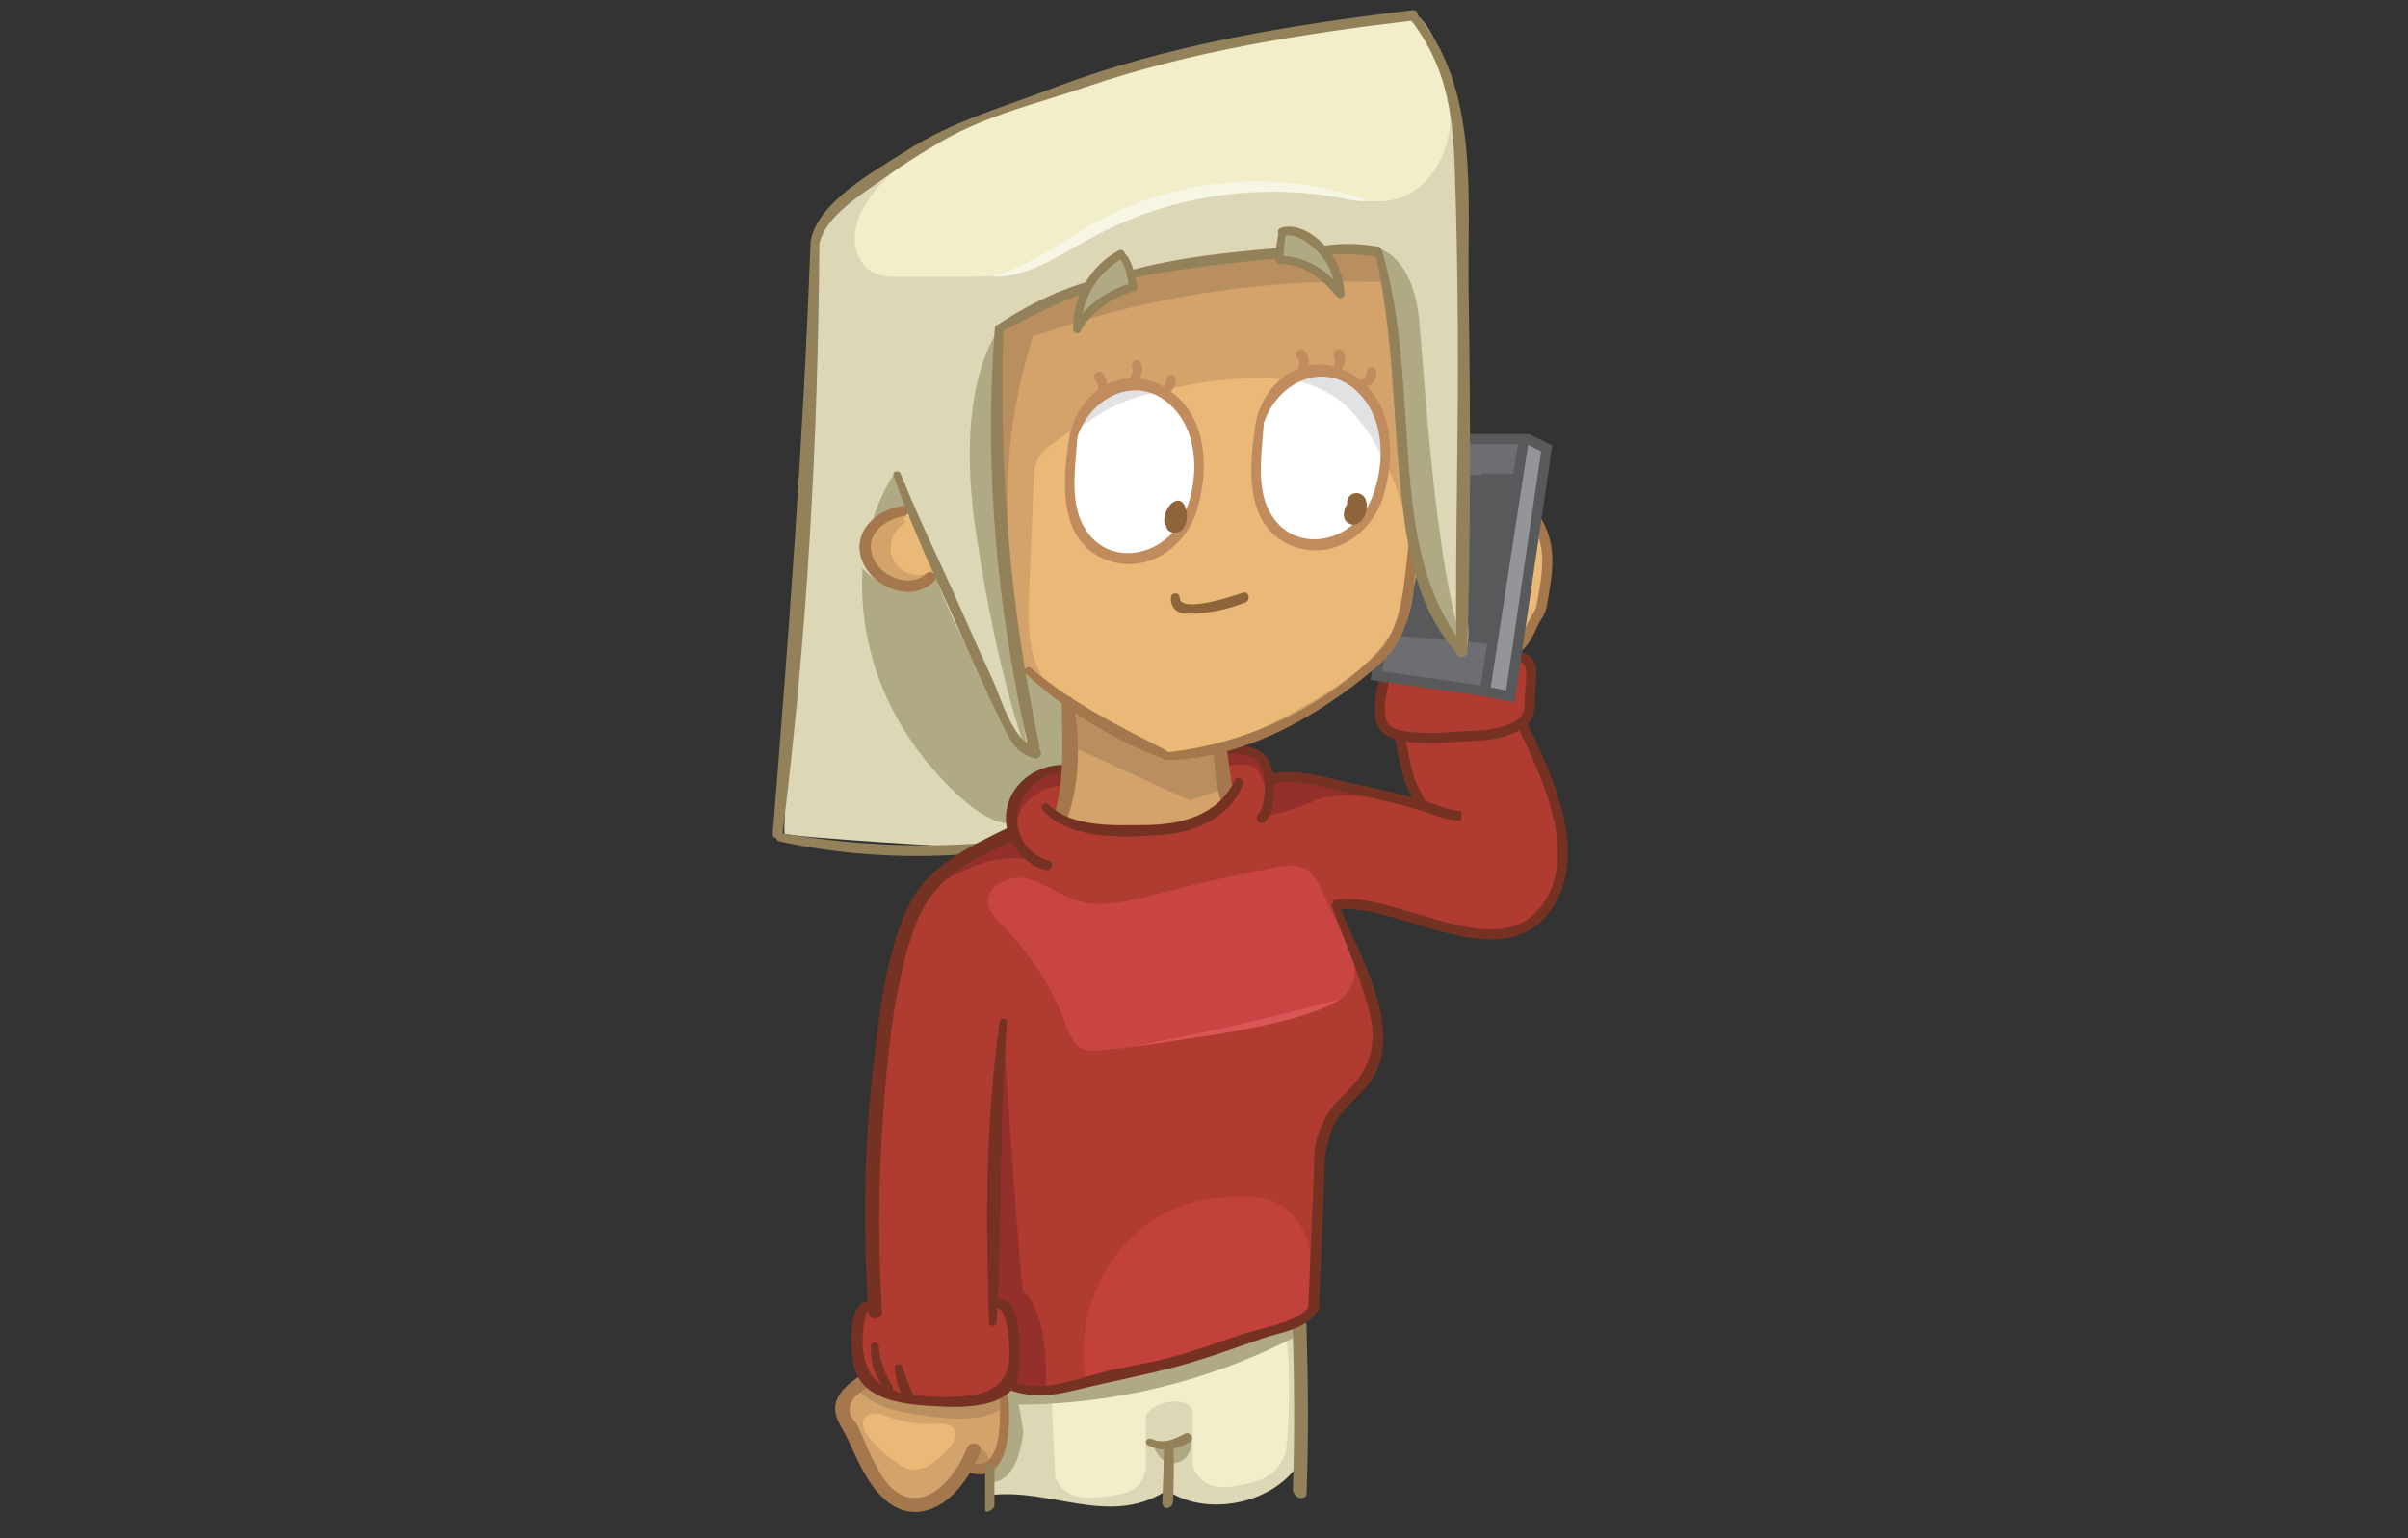 <?xml version="1.0" encoding="utf-8"?>
<!-- Generator: Adobe Illustrator 15.1.0, SVG Export Plug-In . SVG Version: 6.00 Build 0)  -->
<!DOCTYPE svg PUBLIC "-//W3C//DTD SVG 1.1//EN" "http://www.w3.org/Graphics/SVG/1.1/DTD/svg11.dtd">
<svg version="1.1" xmlns="http://www.w3.org/2000/svg" xmlns:xlink="http://www.w3.org/1999/xlink" x="0px" y="0px"
	 width="237.528px" height="151.75px" viewBox="0 0 237.528 151.75" enable-background="new 0 0 237.528 151.75"
	 xml:space="preserve">
<rect x="0" y="0" width="237.528" height="151.75" fill="#333333" stroke="none"/>
<g id="Layer_5">
	<path fill="#EAB978" d="M151.788,51.77c0,0,2.366,6.453-1.807,11.266L151.788,51.77z"/>
	<path fill="none" stroke="#A5774C" stroke-miterlimit="10" d="M151.482,51.24c1.704,2.686,1.14,5.406,0.627,8.33
		c-0.183,1.045-0.452,1.02-0.895,1.982c-0.321,0.699-0.972,2.16-1.732,2.438"/>
	<polygon fill="#6D6E71" points="147.856,43.326 150.315,43.326 146.481,68.035 135.93,66.682 139.465,43.994 	"/>
	<path fill="#939598" d="M150.315,43.326c0.385,0,2.25,0.898,2.25,0.898l-3.584,24.498l-2.5-0.688L150.315,43.326z"/>
	<path fill="#58595B" d="M146.481,46.857h3.5l-2.875,16.52c0,0-9.199-1.033-9.193-1.156s2.756-15.363,2.756-15.363H146.481z"/>
	<path fill="#AF3B31" d="M150.129,71.461c0,0,0.779-2.471,1.09-5.176c0.07-0.619-0.492-1.205-1.43-1.678
		c-0.146,1.158-0.299,2.314-0.498,3.465c-0.083,0.482-0.693,0.793-1.139,0.646c-1.955-0.637-3.908-0.756-5.918-1.082
		c-1.732-0.281-3.579-1.234-5.34-0.75c-0.025,0.006-0.047,0-0.07,0.004c-2.867,5.246,1.186,5.641,1.186,5.641l2.221,6.879
		c-6.916-2.918-15-2.5-15-2.5s3.334,12.75,8.457,12.584c5.122-0.168,6.543,2.25,13.418,2.686s6.757-5.504,7.048-8.854
		C154.446,79.977,150.129,71.461,150.129,71.461z"/>
</g>
<g id="Layer_4">
	<path fill="none" stroke="#753222" stroke-miterlimit="10" d="M136.543,67.035c-0.281,1.248-0.64,2.723-0.327,3.953
		c0.292,1.148,1.312,1.512,2.458,1.668c1.45,0.197,3.117,0.203,4.572,0.064c1.618-0.154,3.352-0.049,4.922-0.512
		c0.73-0.217,1.78-0.623,2.266-1.221c0.527-0.65,0.455-1.674,0.484-2.48c0.047-1.281,0.707-3.828-1.375-3.66"/>
	<polyline fill="none" stroke="#58595B" stroke-miterlimit="10" points="136.155,64.402 135.774,66.66 146.481,68.186 
		150.315,43.326 145.004,43.326 	"/>
	<polyline fill="none" stroke="#58595B" stroke-miterlimit="10" points="150.7,43.326 152.565,44.225 148.981,68.723 
		146.481,68.186 	"/>
	<line fill="none" stroke="#58595B" stroke-miterlimit="10" x1="137.913" y1="62.219" x2="147.106" y2="63.035"/>
	<line fill="none" stroke="#58595B" stroke-miterlimit="10" x1="146.186" y1="47.221" x2="149.738" y2="47.221"/>
</g>
<g id="Layer_3">
	<g>
		<path fill="#DCD7B6" d="M114.86,147.186c0.308-0.189,0.598-0.064,0.762,0.162c0.006,0.004,0.012,0.002,0.018,0.006
			c4.01,2.291,10.36,0.795,12.669-3.281c0.061-0.109,0.143-0.176,0.229-0.223c0.199-4.84,0.245-10.518-0.387-13.629
			c-1.246-6.133-29.295,7.322-29.295,7.322s-1.628,4.701-1.43,9.129c0.012,0.273,0.023,0.572,0.034,0.891
			c0.041-0.014,0.077-0.037,0.124-0.043C103.513,146.725,109.298,150.623,114.86,147.186z"/>
		<path fill="#F2EEC9" d="M117.516,138.947c0.052,0.09,0.098,0.191,0.144,0.293c-0.002,1.809-0.005,3.621-0.007,5.432
			c0.595,1.539,1.867,2.225,3.674,2.006c1.159-0.141,2.519-0.383,3.551-0.961c1.146-0.643,1.694-1.555,1.988-2.592
			c0.362-3.654,0.389-7.34,0.077-11l-8.021,2.949c0-0.002-0.001-0.002-0.002-0.002c-0.223-0.193-0.56-0.141-0.848-0.076
			c-1.116,0.252-2.23,0.508-3.343,0.771c-1.18,0.279-2.371,0.57-3.453,1.115c-0.228,0.115-0.459,0.254-0.65,0.424l-6.909,0.264
			c0.118,2.756,0.254,5.512,0.384,8.268c0.848,1.764,2.387,2.107,4.681,1.846c1.348-0.154,3.298-0.359,3.935-1.785
			c0.128-0.287,0.228-0.578,0.312-0.871c0-1.82-0.001-3.641-0.002-5.461c0.08-0.117,0.167-0.227,0.267-0.326
			c0.564-0.561,1.359-0.84,2.149-0.953C116.207,138.176,117.131,138.283,117.516,138.947z"/>
		<path fill="#B0AA84" d="M127.45,130.344c-0.355-0.074-0.723,0.002-1.076,0.078c-9.366,2.016-18.747,4.055-27.862,7.006
			c-0.286,0.092-0.596,0.205-0.749,0.463c-0.116,0.193-0.118,0.434-0.117,0.66c0.014,2.557,0.028,5.113,0.042,7.672
			c2.18,0.062,3.036-2.809,3.237-4.953c-0.095-0.902-0.266-1.801-0.445-2.691c9.258-0.037,18.5-2.254,26.766-6.422
			c0.46-0.232,0.99-0.596,0.936-1.109C128.145,130.688,127.805,130.418,127.45,130.344z"/>
		<path fill="#DCD7B6" d="M80.489,23.274c0,0-3.39,58.589-3.101,58.96c0.288,0.373,19.565,1.48,19.565,1.48s7.387-2.504,8.57-4.986
			c1.182-2.48,0.381-9.031,0.381-9.031L140.032,56.4c0,0,2.846,7.848,4.166,7.889c1.318,0.043,0.186-6.275,0.186-6.275
			s2.699-50.236-4.381-56.281c0,0-14.588,0.476-32.71,6.492C89.171,14.244,82.306,20.383,80.489,23.274"/>
		<path fill="#D3A36B" d="M98.724,32.26c0,0-0.893,10.713,0.009,19.908c0.901,9.197,1.78,14.002,1.78,14.002l4.71,3.527l9.763,4.906
			c0,0,10.517-1.27,16.349-6.061s8.768-5.615,8.016-14.049s-1.777-27.035-2.969-29.263c0,0-9.936-1.4-21.396,1.023
			C103.528,28.676,98.724,32.26,98.724,32.26"/>
		<path fill="#D3A36B" d="M89.112,50.42c0,0-4.684,1.131-3.646,4.447c1.039,3.314,5.18,3.711,6.287,2.094
			C92.86,55.346,89.112,50.42,89.112,50.42"/>
		<path fill="#EAB978" d="M103.305,67.637c1.856,2.809,5.121,4.281,8.212,5.613c1.668,0.721,3.406,1.453,5.222,1.398
			c1.424-0.043,2.784-0.568,4.096-1.127c3.15-1.338,6.207-2.895,9.142-4.656c2.545-1.529,5.053-3.268,6.756-5.697
			c1.701-2.434,3.791-5.947,2.617-8.674c-0.598-1.389-0.465-4.59-2.697-8.822c-1.812-3.441-1.082-1.379-2.111-5.129
			c-0.121-0.434-0.268-0.879-0.572-1.213c-0.346-0.377-0.848-0.561-1.334-0.721c-9.098-2.992-20.958-0.633-28.671,5.043
			c-0.603,0.443-1.206,0.93-1.555,1.592c-0.377,0.715-0.417,1.553-0.449,2.359c-0.146,3.734-0.292,6.787-0.438,10.521
			C101.381,61.738,101.311,64.621,103.305,67.637"/>
		<path fill="#EAB978" d="M89.407,51.455c-0.385,0.307-0.775,0.617-1.062,1.016c-0.665,0.922-0.654,2.275,0.027,3.186
			c0.681,0.91,1.977,1.303,3.048,0.926c0.135-0.049,0.271-0.109,0.363-0.219c0.169-0.203,0.139-0.5,0.095-0.762
			c-0.189-1.121-0.472-2.229-0.844-3.303c-0.154-0.445-0.341-0.91-0.719-1.189c-0.379-0.281-1.004-0.277-1.249,0.125"/>
		<path fill="#BA8F60" d="M98.298,45.262c0.064-3.754,0.128-7.51,0.193-11.264c0.01-0.588-0.188-0.639,0.022-1.189
			c0.474-1.242,2.246-1.692,3.474-2.202c9.993-4.136,20.729-6.647,31.513-5.833c0.896,0.068,1.84,0.171,2.562,0.706
			c0.721,0.535,1.088,1.652,0.525,2.353c-11.212-0.396-22.493,1.255-33.122,4.843l-1.552,0.473
			c-2.009,6.244-2.841,12.865-2.439,19.412L98.298,45.262z"/>
		<path fill="#F2EEC9" d="M101.271,26.604c-2.008,0.686-4.174,0.695-6.297,0.7l-6.181,0.011c-0.854,0.002-1.74-0.003-2.517-0.361
			c-1.369-0.632-2.066-2.27-1.957-3.773c0.108-1.505,0.878-2.883,1.779-4.093c4.339-5.816,16.294-9.741,23.263-11.765
			c11.03-3.205,17.347-4.034,28.75-5.421c0.379-0.047,1.537-0.314,1.889-0.168c0.488,0.201,0.322,1.692,0.555,2.166
			c1.432,2.894,2.658,5.024,2.48,8.247c-0.178,3.224-2.098,6.54-5.193,7.45c-2.307,0.677-4.754-0.048-7.111-0.517
			c-8.152-1.619-16.899-0.012-23.943,4.401C104.993,24.607,103.277,25.918,101.271,26.604"/>
		<path fill="#B0AA84" d="M88.276,46.631c-0.967,1.465-1.715,3.074-2.211,4.758c0.715-0.541,1.58-0.883,2.472-0.975
			c0.457-0.049,1.076-0.184,1.064-0.643c-0.002-0.117-0.053-0.225-0.102-0.332c-0.421-0.898-0.842-1.799-1.264-2.699"/>
		<path fill="#B0AA84" d="M104.866,69.666c-0.17-0.471-0.546-0.834-0.911-1.18c-0.898-0.85-1.796-1.699-2.695-2.551
			c-0.042,2.359,0.174,4.723,0.643,7.035c-0.689,0.59-1.651-0.297-2.102-1.082c-2.999-5.227-5.565-9.701-7.663-15.352
			c-1.938,1.799-5.39,1.562-7.063-0.484C84.597,64.91,88.32,72.904,94.92,78.83c1.787,1.604,4.203,3.064,6.466,2.26
			c1.764-0.627,2.823-2.48,3.193-4.314c0.371-1.836,0.845-3.088,0.995-4.953C105.615,71.316,105.038,70.143,104.866,69.666"/>
		<path fill="#B0AA84" d="M136.155,24.578c0,0,3.268,0.779,3.848,7.149c0.578,6.369,1.514,23.035,4.195,31.65
			c0,0-4.904-4.475-5.367-14.367S136.891,26.735,136.155,24.578"/>
		<path fill="#B0AA84" d="M98.724,32.26c0,0-4.713,5.145-2.451,20.299c2.262,15.156,5.157,22.045,5.157,22.045
			s-1.948-12.373-2.539-20.857C98.299,45.262,98.724,32.26,98.724,32.26"/>
		<path fill="#F7F5E4" d="M132.598,19.595c-7.598-1.482-15.655-0.51-22.684,2.736c-1.145,0.529-2.263,1.115-3.36,1.738
			c-2.74,1.55-5.588,3.376-8.731,3.217c3.703-0.947,6.789-3.425,10.128-5.286c8.158-4.55,18.307-5.364,27.087-2.175
			C134.225,19.937,133.405,19.752,132.598,19.595"/>
		<path fill="#AF3B31" d="M134.959,96.193c-0.075-0.062-0.143-0.139-0.194-0.232c-0.569-1.018-0.851-2.191-1.476-3.174
			c-0.539-0.85-1.139-1.633-1.368-2.631c-0.234-1.02,1.109-1.523,1.625-0.848c0.133-0.025,0.275-0.023,0.431,0.041
			c0.198,0.084,0.385,0.174,0.564,0.271c-0.324-3.229-1.01-6.297-2.848-7.85c-3.56-3.01-5.715-4.338-5.715-4.338
			s-1.234-5.463-5.601-3.211l0.665,4.953c0,0-2.316,1.99-8.383,2.596c-6.068,0.604-7.95-1.422-7.95-1.422s1.537-3.41,1.199-4.494
			c-0.337-1.082-6.619,0.203-6.202,6.426c0,0-7.046,2.188-10.01,9.482c-2.964,7.295-3.625,21.66-3.61,25.062
			c0.014,3.4-0.166,11.908-0.166,11.908s-1.342,0.572-1.281,3.07c0.061,2.498,0.133,5.207,3.099,6.121
			c2.966,0.916,10.327-0.33,11.81-1.238c0,0,3.624,2.041,14.937-1.986c7.634-2.369,15.087-5.621,15.087-5.621
			s-0.063-0.232,0.335-0.352c0.051-5.803-0.098-8.76,0.32-14.492c0.24-3.277,1.592-6.186,4.62-7.627
			c0.101-0.047,0.196-0.061,0.292-0.072v-0.1c0,0,0.637-3.871,0-8.42C135.063,97.465,135.006,96.85,134.959,96.193z"/>
		<path fill="#D3A36B" d="M116.132,74.463c-1.505-0.238-2.787-0.986-4.127-1.668c-1.808-0.92-3.622-1.816-5.504-2.574
			c-0.183-0.074-0.242-0.25-0.217-0.404l-0.379-0.119l-1.196,10.959c0,0,10.131,3.604,16.334-1.48l-0.654-4.871
			C118.977,74.572,117.547,74.688,116.132,74.463"/>
		<polygon fill="#BA8F60" points="105.812,73.678 117.354,78.971 120.71,77.836 120.389,74.307 115.443,74.818 105.224,69.697 		"/>
		<path fill="#C94544" d="M97.478,89.24c-0.307-1.756,1.979-2.943,3.724-2.58c1.745,0.361,3.186,1.588,4.878,2.146
			c2.488,0.822,5.19,0.121,7.728-0.531c3.92-1.012,7.868-1.904,11.84-2.678c1.103-0.213,2.334-0.396,3.276,0.215
			c0.684,0.445,1.064,1.217,1.414,1.951l2.314,4.869c0.619,1.303,1.254,2.754,0.857,4.141c-0.59,2.061-3.034,2.848-5.123,3.316
			c-6.557,1.471-13.137,2.945-19.831,3.531c-0.569,0.051-1.163,0.09-1.69-0.129c-0.98-0.406-1.401-1.535-1.777-2.527
			c-1.376-3.639-3.528-6.982-6.27-9.742C98.247,90.646,97.617,90.039,97.478,89.24"/>
		<path fill="#C2413B" d="M118.125,118.508c1.026-0.238,2.079-0.354,3.131-0.422c1.707-0.111,3.512-0.08,5,0.768
			c1.78,1.016,2.781,3.057,3.05,5.088c0.268,2.033-0.093,4.09-0.452,6.107c-7.311,1.963-14.544,4.219-21.674,6.758
			c-0.725-3.857-0.138-7.984,1.818-11.389C110.952,122.014,114.299,119.393,118.125,118.508"/>
		<path fill="#94302B" d="M103.131,85.395c0,0-2.61-1.621-6.858-0.012c-4.248,1.607-5.826,3.758-5.826,3.758
			s5.778-6.387,9.259-6.859L103.131,85.395z"/>
		<path fill="#94302B" d="M98.96,101.328c0,0,1.617,24.438,1.958,26.096c0,0,2.611,1.469,2.213,9.848c0,0-2.844-0.115-2.984-0.344
			c-0.141-0.227,0.753-8.189-2.189-8.867C97.958,128.061,98.023,106.094,98.96,101.328"/>
		<path fill="#D3A36B" d="M85.53,136.334c0,0-3.009,0.9-2.407,3.164c0.602,2.266,3.146,6.479,3.894,7.24
			c0.748,0.764,2.889,2.822,5.543,0.924c2.655-1.898,2.556-2.719,2.556-2.719s2.776,1.012,3.608-2.148
			c0.833-3.16-0.014-5.449-0.014-5.449S93.804,140.096,85.53,136.334"/>
		<path fill="#EAB978" d="M85.286,139.893c0.234-0.35,0.693-0.486,1.112-0.455c0.419,0.029,0.814,0.195,1.208,0.34
			c1.478,0.537,3.063,0.775,4.633,0.695c0.711-0.037,1.594-0.053,1.931,0.574c0.339,0.633-0.175,1.371-0.661,1.9
			c-0.522,0.568-1.057,1.141-1.716,1.543c-0.66,0.402-1.471,0.617-2.214,0.408c-0.338-0.096-0.648-0.271-0.944-0.461
			c-1.125-0.719-2.126-1.633-2.941-2.689C85.279,141.211,84.908,140.455,85.286,139.893"/>
		<path fill="#BA8F60" d="M96.172,142.957c0.036-0.037,0.076-0.07,0.125-0.088c0.053-0.018,0.11-0.012,0.165-0.004
			c0.611,0.092,1.112,0.664,1.12,1.283c0.003,0.215-0.06,0.447-0.235,0.57c-0.122,0.086-0.277,0.104-0.424,0.119
			c-0.366,0.041-0.752,0.076-1.086-0.078c-0.049-0.023-0.1-0.053-0.124-0.102c-0.026-0.053-0.014-0.115-0.003-0.172
			c0.061-0.301,0.122-0.6,0.183-0.9c0.025-0.123,0.05-0.248,0.101-0.363C96.035,143.125,96.096,143.033,96.172,142.957"/>
		<path fill="#BA8F60" d="M98.929,138.643c-0.006-0.287-0.012-0.574-0.018-0.861c-0.002-0.082-0.005-0.172-0.055-0.238
			c-0.092-0.125-0.28-0.104-0.43-0.066c-0.412,0.104-0.812,0.246-1.219,0.369c-1.803,0.549-3.716,0.734-5.59,0.541
			c-0.83-0.086-1.649-0.244-2.469-0.404c-1.39-0.268-2.821-0.555-4.001-1.34c-0.187,0.158-0.373,0.316-0.56,0.475
			c0.901,0.916,2.082,1.518,3.31,1.898c1.227,0.381,2.508,0.551,3.782,0.709c2.358,0.293,4.893,0.512,6.982-0.623
			c0.088-0.047,0.18-0.102,0.227-0.191C98.931,138.83,98.931,138.734,98.929,138.643"/>
		<path fill="#D95656" d="M111.439,103.279c6.931-1.289,13.812-2.844,20.624-4.66c-1.441,0.902-3.076,1.443-4.715,1.893
			c-4.019,1.1-8.159,1.682-12.285,2.26C113.855,102.941,112.647,103.111,111.439,103.279"/>
		<path fill="#B0AA84" d="M114.992,144.201c0.635,0.303,1.447,0.129,1.945-0.367s0.682-1.268,0.521-1.951
			c-1.193,0.439-2.458,0.678-3.729,0.703C114.003,143.229,114.361,143.9,114.992,144.201"/>
		<path fill="#B0AA84" d="M110.755,25.095l1.005,3.056l-5.31,3.11C106.451,31.261,106.404,26.625,110.755,25.095"/>
		<path fill="#B0AA84" d="M126.58,23.048l-0.388,2.396c0,0,4.336,1.523,5.247,2.645C131.439,28.089,132.104,23.391,126.58,23.048"/>
		<path fill="#FFFFFF" d="M110.722,38.01c0,0-4.357,1.021-4.868,5.619c-0.511,4.596-0.58,11.33,5.667,11.537
			c6.248,0.207,6.489-6.225,6.623-8.328C118.281,44.734,117.718,37.5,110.722,38.01"/>
		<path fill="#FFFFFF" d="M129.981,36.502c0,0-6.133,0.062-6.023,9c0.11,8.936,6.575,9.373,9.463,7.057
			c2.889-2.314,3.584-8.619,2.734-10.945C135.303,39.287,133.17,36.609,129.981,36.502"/>
		<path fill="#E2E2E2" d="M106.45,42.295c0,0,3.148-2.838,7.631-3.574C114.082,38.721,109.542,35.656,106.45,42.295"/>
		<path fill="#E2E2E2" d="M133.174,40.428c1.283,1.385,2.602,3.141,3.221,5.076c0.139-1.365,0.127-2.955-0.375-4.23
			c-1.115-2.838-4.045-5.797-8.566-3.834C127.454,37.439,131.089,38.16,133.174,40.428"/>
	</g>
	<path fill="#94302B" d="M100.169,81.848c0.006-1.064,0.574-2.311,1.497-3.076c0.499-0.412,1.197-0.828,1.802-1.035
		c0.525-0.18,1.034,0.02,1.25-0.465c0.159-0.359,0.164-1.258-0.111-1.363c-0.358-0.137-1.395,0.383-1.751,0.518
		c-1.245,0.471-2.03,0.93-2.641,2.174c-0.508,1.037-0.464,1.982-0.67,3.061"/>
	<path fill="#94302B" d="M125.231,80.447c0,0,2.167-0.416,4.5-1.477c2.334-1.061,8.182,0,8.182,0s-12.224-4.312-12.682-1.113
		c-0.457,3.199-0.457,3.199-0.457,3.199"/>
	<path fill="#94302B" d="M120.856,75.66c0.846-0.217,2.011-0.406,2.812,0.062c0.831,0.484,0.672,1.285,1.188,1.82
		c0.835-1.219-0.352-2.92-1.513-3.4c-0.609-0.252-1.402-0.32-2.047-0.17c-0.578,0.135-0.588,0.166-0.613,0.766
		c-0.015,0.381,0.01,0.941,0.174,1.297"/>
	<g>
		<path fill="#C08B5D" d="M134.458,38.168c0.826,0.041,1.506-0.848,1.268-1.637c-0.148-0.5-0.932-0.42-0.924,0.125
			c0.004,0.336-0.109,0.637-0.443,0.777C133.983,37.592,134.006,38.146,134.458,38.168"/>
		<path fill="#C08B5D" d="M128.759,36.539c0.531-0.549,0.415-1.562-0.2-1.994c-0.441-0.311-0.967,0.381-0.574,0.742
			c0.203,0.186,0.3,0.516,0.138,0.76C127.864,36.434,128.442,36.867,128.759,36.539"/>
		<path fill="#C08B5D" d="M132.235,36.547c0.514-0.412,0.602-1.465,0.166-1.947c-0.337-0.373-0.971,0.02-0.834,0.486
			c0.077,0.262,0.178,0.711,0.014,0.955C131.295,36.465,131.893,36.82,132.235,36.547"/>
		<path fill="#C08B5D" d="M115.412,38.717c0.29-0.33,0.595-0.816,0.55-1.277c-0.058-0.588-0.879-0.6-0.923,0
			c-0.021,0.285-0.104,0.549-0.252,0.795C114.559,38.615,115.109,39.064,115.412,38.717"/>
		<path fill="#C08B5D" d="M112.203,37.605c0.408-0.443,0.635-1.279,0.325-1.826c-0.304-0.539-1.15-0.047-0.83,0.484
			c0.096,0.16,0.034,0.584-0.096,0.742C111.264,37.422,111.827,38.016,112.203,37.605"/>
		<path fill="#C08B5D" d="M109.168,38.467c0.085-0.566-0.013-1.234-0.426-1.66c-0.454-0.469-1.195,0.291-0.708,0.707
			c0.22,0.189,0.292,0.559,0.282,0.838C108.297,38.83,109.094,38.957,109.168,38.467"/>
		<path fill="#A5774C" d="M98.617,137.947c0.051,1.773,0.312,7.242-2.719,6.389c-0.613-0.172-0.87,0.771-0.262,0.951
			c4.109,1.217,4.045-4.908,3.818-7.34C99.405,137.42,98.601,137.4,98.617,137.947"/>
		<path fill="#A5774C" d="M95.382,142.859c-0.854,2.199-3.15,5.592-5.958,4.811c-1.769-0.492-2.726-2.486-3.48-3.988
			c-0.505-1.004-0.858-2.084-1.376-3.076c-0.181-0.346-0.576-0.674-0.68-1.053c-0.39-1.42,0.818-2.107,1.883-2.805
			c0.729-0.479,0.048-1.658-0.687-1.176c-1.544,1.012-3.301,2.34-2.509,4.379c0.276,0.711,0.761,1.381,1.073,2.072
			c0.601,1.324,1.207,2.693,1.98,3.928c1.167,1.863,2.969,3.561,5.35,3.15c2.784-0.482,4.779-3.461,5.718-5.881
			C97.012,142.404,95.696,142.051,95.382,142.859"/>
		<path fill="#753222" d="M104.877,75.457c-2.629-0.01-5.119,1.764-5.585,4.438c-0.457,2.627,1.344,5.299,3.895,5.943
			c0.594,0.15,0.824-0.717,0.251-0.912c-4.958-1.688-3.573-8.389,1.439-8.666C105.388,76.23,105.396,75.459,104.877,75.457"/>
		<path fill="#A5774C" d="M104.734,69.287c0.03,3.682,0.324,7.281-0.669,10.885c-0.23,0.834,1.013,1.162,1.288,0.355
			c1.198-3.521,1.209-7.768,0.509-11.395C105.738,68.49,104.729,68.648,104.734,69.287"/>
		<path fill="#753222" d="M120.467,74.549c0.97-0.303,2.837-0.193,3.584,0.572c0.941,0.967,0.947,4.27,0.033,5.246
			c-0.429,0.457,0.242,1.133,0.689,0.689c0.779-0.775,0.873-1.777,0.871-2.832c-0.002-1.143-0.004-2.65-0.758-3.596
			c-0.977-1.229-3.354-1.264-4.679-0.697C119.856,74.082,120.107,74.66,120.467,74.549"/>
		<path fill="#A5774C" d="M89.112,49.928c-2.662,0.248-5.191,2.588-4.055,5.43c1.046,2.615,4.934,4.203,7.077,1.984
			c0.483-0.5-0.253-1.23-0.761-0.76c-1.675,1.547-4.619,0.285-5.311-1.725c-0.759-2.203,1.265-3.635,3.181-3.963
			C89.784,50.801,89.665,49.877,89.112,49.928"/>
		<path fill="#A5774C" d="M101.17,66.43c3.839,3.615,8.527,6.527,13.474,8.373c0.464,0.174,0.775-0.572,0.337-0.799
			c-4.737-2.445-9.174-4.609-13.292-8.094C101.333,65.609,100.821,66.102,101.17,66.43"/>
		<path fill="#A5774C" d="M114.986,74.98c7.639-0.041,15.065-4.303,20.75-9.133c3.898-3.312,3.5-7.256,4.211-11.969
			c0.096-0.641-0.887-0.912-0.977-0.271c-0.537,3.826-0.436,8.184-3.215,10.924c-5.486,5.414-13.158,8.965-20.77,9.695
			C114.514,74.271,114.493,74.982,114.986,74.98"/>
		<path fill="#93815A" d="M80.812,24.128c0.532-2.795,4.229-4.988,6.328-6.498c1.879-1.352,3.834-2.598,5.844-3.746
			c4.5-2.574,9.273-3.646,14.178-5.315c10.407-3.541,21.307-5.245,32.188-6.54c0.646-0.077,0.654-1.103,0-1.024
			c-12.115,1.458-24.287,3.394-35.732,7.779c-4.915,1.884-9.678,3.188-14.113,6.03c-3.122,2.001-8.961,5.111-9.555,9.077
			C79.867,24.447,80.703,24.701,80.812,24.128"/>
		<path fill="#93815A" d="M79.94,24.25c-0.729,19.728-2.139,38.314-3.716,57.984c-0.05,0.629,0.889,0.602,0.964,0
			c2.434-19.477,3.486-38.361,3.634-57.984C80.826,23.682,79.961,23.684,79.94,24.25"/>
		<path fill="#93815A" d="M76.885,83.004c6.359,1.395,12.905,1.75,19.388,1.195c0.616-0.051,0.628-1.012,0-0.971
			c-6.484,0.426-12.755,0.047-19.167-1.021C76.59,82.123,76.357,82.889,76.885,83.004"/>
		<path fill="#93815A" d="M139.051,1.814c3.523,4.497,4.238,9.057,4.441,14.595c0.195,5.342,0.271,10.686,0.311,16.029
			c0.078,10.951-0.273,20.904-0.145,31.852c0.008,0.695,1.057,0.693,1.076,0c0.354-12.221,0.316-23.502,0.131-35.726
			c-0.139-9.146,1.146-19.843-5.219-27.344C139.292,0.8,138.725,1.397,139.051,1.814"/>
		<path fill="#93815A" d="M135.629,24.925c1.828,7.772,1.742,15.709,2.568,23.606c0.609,5.852,1.574,11.562,5.666,16.092
			c0.418,0.463,1.031-0.201,0.668-0.668c-4.646-5.953-5.229-13.064-5.727-20.33c-0.434-6.355-0.672-12.742-2.475-18.892
			C136.2,24.284,135.524,24.47,135.629,24.925"/>
		<path fill="#93815A" d="M130.456,25.042c1.744,0.067,3.449-0.016,5.182,0.271c0.645,0.106,0.922-0.881,0.271-0.987
			c-1.865-0.309-3.689-0.368-5.556-0.035C129.913,24.368,130.041,25.027,130.456,25.042"/>
		<path fill="#93815A" d="M111.624,27.439c4.739-0.922,9.511-1.505,14.316-1.94c0.652-0.06,0.658-1.084,0-1.024
			c-4.89,0.442-9.773,0.909-14.52,2.226C110.939,26.833,111.144,27.533,111.624,27.439"/>
		<path fill="#93815A" d="M98.748,32.74c2.793-1.421,5.469-2.917,8.472-3.868c0.626-0.198,0.358-1.188-0.272-0.987
			c-3.092,0.978-5.898,2.388-8.587,4.193C97.951,32.354,98.306,32.967,98.748,32.74"/>
		<path fill="#93815A" d="M98.127,32.41c-1.074,14.148,0.211,27.582,3.331,41.412c0.156,0.691,1.205,0.398,1.059-0.291
			c-2.941-13.947-3.958-26.891-3.538-41.121C98.996,31.856,98.168,31.869,98.127,32.41"/>
		<path fill="#93815A" d="M88.145,46.934c2.016,5.721,4.317,10.34,6.755,15.893c1.21,2.758,2.443,5.514,3.762,8.221
			c0.848,1.738,1.441,3.27,3.395,3.758c0.633,0.158,0.901-0.812,0.27-0.977c-2.468-0.648-3.499-4.793-4.429-6.805
			c-0.993-2.148-1.963-4.309-2.913-6.477c-2.145-4.896-4.139-8.852-6.147-13.805C88.668,46.324,87.988,46.49,88.145,46.934"/>
		<path fill="#C08B5D" d="M105.512,42.922c-0.657,4.146-1.327,10.215,3.42,12.23c3.958,1.684,8.033-1.053,9.165-4.916
			c1.246-4.25,0.948-9.594-3.281-12.062c-4.12-2.406-8.416,0.543-9.299,4.748c-0.103,0.49,0.588,0.68,0.747,0.207
			c1.53-4.553,6.911-6.59,10.1-2.123c1.948,2.729,1.766,6.889,0.404,9.863c-1.99,4.348-8.102,5.311-10.168,0.455
			c-1.036-2.432-0.482-5.732-0.316-8.299C106.312,42.59,105.582,42.482,105.512,42.922"/>
		<path fill="#C08B5D" d="M123.897,41.559c-0.658,4.146-1.328,10.215,3.42,12.232c3.958,1.682,8.031-1.055,9.164-4.918
			c1.246-4.248,0.949-9.592-3.281-12.061c-4.119-2.406-8.416,0.543-9.299,4.748c-0.102,0.488,0.588,0.68,0.748,0.207
			c1.529-4.553,6.91-6.592,10.1-2.123c1.949,2.727,1.766,6.889,0.404,9.863c-1.99,4.348-8.103,5.311-10.169,0.455
			c-1.036-2.432-0.481-5.732-0.316-8.299C124.696,41.229,123.965,41.119,123.897,41.559"/>
		<path fill="#8E653B" d="M115.496,58.961c-0.037,0.982,0.598,1.561,1.505,1.58c1.995,0.039,3.984-0.377,5.835-1.098
			c0.593-0.23,0.341-1.193-0.266-0.965c-0.873,0.328-6.208,2.076-6.199,0.482C116.374,58.396,115.517,58.398,115.496,58.961"/>
		<path fill="#A5774C" d="M119.694,74.223c0.181,1.482,0.179,3.059,0.641,4.49c0.288,0.895,1.694,0.518,1.416-0.391
			c-0.423-1.375-0.468-2.867-0.714-4.281C120.907,73.291,119.601,73.457,119.694,74.223"/>
		<path fill="#753222" d="M102.853,79.926c2.689,3.012,8.132,2.701,11.803,2.439c3.288-0.236,6.793-1.795,7.967-5.041
			c0.172-0.477-0.61-0.814-0.827-0.35c-1.614,3.457-5.297,4.412-8.863,4.424c-3.142,0.012-7.102,0.275-9.524-2.029
			C103.04,79.02,102.518,79.549,102.853,79.926"/>
		<path fill="#753222" d="M99.542,81.605c-4.037,1.979-8.22,3.852-10.129,8.182c-1.841,4.174-2.512,8.949-3.054,13.443
			c-1.16,9.621-1.239,16.523-0.731,26.191c0.046,0.871,1.409,0.877,1.362,0c-0.448-8.537-0.334-14.178,0.381-22.699
			c0.374-4.447,0.975-8.967,2.201-13.268c0.925-3.242,2.097-5.682,4.946-7.609c1.791-1.213,3.776-2.115,5.712-3.064
			C101.017,82.396,100.328,81.221,99.542,81.605"/>
		<path fill="#753222" d="M131.389,89.441c1.238,3.48,2.887,7.002,3.73,10.602c0.715,3.057,0.025,5.314-2.109,7.504
			c-1.014,1.043-1.912,1.828-2.506,3.197c-1.102,2.547-0.801,2.793-0.914,5.49c-0.183,4.281-0.383,8.564-0.537,12.848
			c-0.024,0.67,1.006,0.666,1.039,0c0.203-4.281,0.361-8.566,0.541-12.848c0.093-2.246-0.082-1.857,0.49-4.047
			c0.629-2.4,2.51-3.492,3.914-5.316c3.818-4.957-1.066-12.777-2.969-17.617C131.906,88.84,131.236,89.008,131.389,89.441"/>
		<path fill="#753222" d="M86.021,128.369c-2.644-0.41-2.099,5.285-1.712,6.664c0.917,3.266,5.265,3.553,8.088,3.709
			c2.472,0.137,7.298,0.232,7.999-2.873c0.339-1.502,0.232-4.857-0.298-6.309c-0.366-1.004-0.729-1.365-1.786-1.455
			c-0.601-0.051-0.6,0.893,0,0.938c1.263,0.098,1.326,4.455,1.227,5.242c-0.407,3.197-3.349,3.518-6.055,3.529
			c-1.737,0.006-3.743-0.082-5.386-0.639c-2.063-0.697-2.723-2.213-2.976-3.998c-0.1-0.707,0.007-4.084,0.8-4.062
			C86.336,129.125,86.451,128.436,86.021,128.369"/>
		<path fill="#753222" d="M98.593,100.846c-1.423,10.688-1.341,18.832-1.046,29.594c0.014,0.496,0.741,0.492,0.767,0
			c0.558-10.875,0.23-18.725,1.012-29.594C99.361,100.365,98.654,100.391,98.593,100.846"/>
		<path fill="#753222" d="M85.899,132.828c-0.045,1.662,0.463,3.186,1.589,4.408c0.272,0.297,0.764-0.086,0.555-0.428
			c-0.74-1.219-1.247-2.555-1.351-3.98C86.655,132.322,85.913,132.311,85.899,132.828"/>
		<path fill="#753222" d="M88.245,134.957c0.111,1.076,0.419,2.309,1.044,3.207c0.281,0.404,1.074,0.166,0.861-0.363
			c-0.401-0.994-0.833-1.908-1.116-2.951C88.919,134.428,88.196,134.494,88.245,134.957"/>
		<path fill="#93815A" d="M127.526,147.029c0.215,0.711,0.812,1.027,1.344,0.521c0.229-5.58,0.167-11.166,0.006-16.779
			c-0.024-0.875-1.387-0.879-1.361,0C127.67,136.209,127.729,141.623,127.526,147.029z"/>
		<path fill="#753222" d="M99.438,137.084c2.196,0.832,4.218,0.654,6.468,0.1c3.153-0.777,6.346-1.387,9.49-2.188
			c3.091-0.785,6.092-1.891,9.1-2.941c1.744-0.609,4.29-0.885,5.324-2.566c0.316-0.516-0.465-0.953-0.801-0.469
			c-0.99,1.434-4.965,2.08-6.531,2.627c-2.435,0.852-4.869,1.707-7.366,2.363c-2.237,0.588-4.532,0.863-6.762,1.477
			c-2.916,0.803-5.684,1.881-8.705,0.805C99.155,136.109,98.95,136.898,99.438,137.084"/>
		<path fill="#93815A" d="M97.569,149.084c0.214-0.107,0.382-0.252,0.517-0.422c0.002-1.268,0.004-2.535,0.012-3.805
			c0.003-0.598-0.933-0.6-0.931,0c0.004,1.385,0.003,2.768,0.004,4.152C97.235,149.141,97.35,149.193,97.569,149.084z"/>
		<path fill="#93815A" d="M114.998,148.766c0.28,0.055,0.542-0.146,0.665-0.383c0.013-0.023,0.018-0.051,0.03-0.076
			c0.087-1.816,0.126-3.633,0.068-5.449c-0.02-0.602-0.921-0.604-0.935,0c-0.042,1.811-0.101,3.621-0.176,5.43
			C114.703,148.504,114.797,148.725,114.998,148.766z"/>
		<path fill="#93815A" d="M113.208,142.572c1.44,0.746,2.781,0.453,4.153-0.303c0.538-0.297,0.06-1.113-0.481-0.824
			c-1.066,0.572-2.135,1.033-3.309,0.506C113.158,141.768,112.79,142.355,113.208,142.572"/>
		<path fill="#93815A" d="M126.139,22.788c-0.178,0.942-0.293,1.897-0.335,2.855c-0.009,0.21,0.185,0.386,0.388,0.387
			c2.426,0.007,4.221,1.486,5.709,3.249c0.236,0.279,0.766,0.059,0.738-0.306c-0.133-1.73-0.709-3.366-1.888-4.668
			c-1.039-1.146-2.788-2.343-4.393-1.83c-0.513,0.163-0.304,0.941,0.224,0.809c1.426-0.362,3.017,1.008,3.823,2.033
			c0.834,1.062,1.323,2.304,1.368,3.656c0.247-0.103,0.492-0.204,0.738-0.307c-1.576-1.992-3.704-3.456-6.32-3.411
			c0.129,0.129,0.258,0.259,0.387,0.388c0.038-0.925,0.18-1.842,0.234-2.764C126.836,22.498,126.211,22.406,126.139,22.788"/>
		<path fill="#93815A" d="M110.303,25.343c0.804,0.814,0.863,2.033,1.11,3.091c0.094-0.166,0.188-0.331,0.282-0.497
			c-2.191,0.489-4.837,2.253-5.79,4.346c0.248,0.068,0.497,0.135,0.745,0.201c-0.034-2.937,1.58-5.581,4.122-7.012
			c0.49-0.275,0.052-1.027-0.442-0.755c-2.861,1.584-4.49,4.521-4.479,7.767c0,0.375,0.569,0.574,0.744,0.203
			c0.875-1.858,3.361-3.484,5.314-3.971c0.214-0.054,0.336-0.289,0.282-0.498c-0.313-1.204-0.431-2.487-1.393-3.371
			C110.468,24.542,109.984,25.02,110.303,25.343"/>
		<path fill="#8E653B" d="M133.233,50.062c-0.094,0.189-0.188,0.389-0.199,0.6s0.078,0.445,0.27,0.537
			c0.172,0.084,0.385,0.033,0.535-0.084c0.15-0.119,0.244-0.295,0.309-0.473c0.076-0.207,0.119-0.426,0.129-0.645
			c0.012-0.256-0.037-0.543-0.242-0.697c-0.203-0.156-0.58-0.053-0.588,0.203"/>
		<path fill="#8E653B" d="M132.825,49.824c-0.316,0.58-0.475,1.424,0.219,1.818c0.736,0.416,1.408-0.277,1.633-0.924
			c0.215-0.621,0.264-1.543-0.387-1.932c-0.623-0.373-1.338,0.025-1.414,0.717c-0.072,0.645,0.967,0.764,1.119,0.152
			c-0.033,0.043-0.066,0.084-0.102,0.127c-0.049,0.033-0.096,0.029-0.139-0.008c-0.062-0.047-0.08-0.047-0.051,0.002
			c0.012,0.023,0.02,0.047,0.021,0.07c-0.025,0.211,0.008,0.381-0.066,0.592c-0.033,0.098-0.154,0.266-0.121,0.303
			c-0.088-0.098,0.109-0.457,0.148-0.555C133.889,49.689,133.079,49.363,132.825,49.824"/>
		<path fill="#8E653B" d="M115.523,51.465c-0.155,0.154-0.088,0.447,0.099,0.559c0.187,0.109,0.44,0.057,0.605-0.084
			s0.257-0.352,0.307-0.562c0.097-0.412,0.053-0.855-0.123-1.238c-0.042-0.094-0.11-0.195-0.212-0.197
			c-0.07-0.004-0.132,0.045-0.184,0.092c-0.398,0.367-0.604,0.912-0.636,1.453"/>
		<path fill="#8E653B" d="M115.201,51.145c-0.444,0.553-0.134,1.396,0.625,1.416c0.857,0.021,1.243-0.871,1.262-1.604
			c0.016-0.639-0.301-1.883-1.201-1.496c-0.704,0.303-1.083,1.316-1.042,2.025c0.033,0.576,0.913,0.762,1.053,0.143
			c0.055-0.24,0.103-0.492,0.196-0.723c0.037-0.088,0.08-0.174,0.133-0.254c0.124-0.189,0.327-0.217-0.043-0.236
			c-0.358-0.02-0.187,0.033-0.135,0.258c0.032,0.141,0.043,0.281,0.03,0.426c-0.012,0.125-0.034,0.291-0.109,0.393
			c-0.025,0.031-0.051,0.061-0.076,0.09c-0.076,0.018-0.067,0.055,0.024,0.115C116.197,51.27,115.529,50.736,115.201,51.145"/>
	</g>
</g>
<g id="Layer_2">
	<path fill="none" stroke="#753222" stroke-miterlimit="10" d="M125.231,76.91c2.393-0.785,6.025,0.465,8.393,0.938
		c2.254,0.451,4.497,0.975,6.695,1.648c1.202,0.367,2.557,0.992,3.83,0.998"/>
	<path fill="none" stroke="#753222" stroke-miterlimit="10" d="M138.01,72.531c1.007,4.293,0.618,3.859,2.221,6.879"/>
	<path fill="none" stroke="#753222" stroke-miterlimit="10" d="M149.981,71.16c2.392,4.85,6.794,13.625,2.091,18.971
		c-4.829,5.49-14.839-1.902-20.466-0.846"/>
</g>
</svg>
